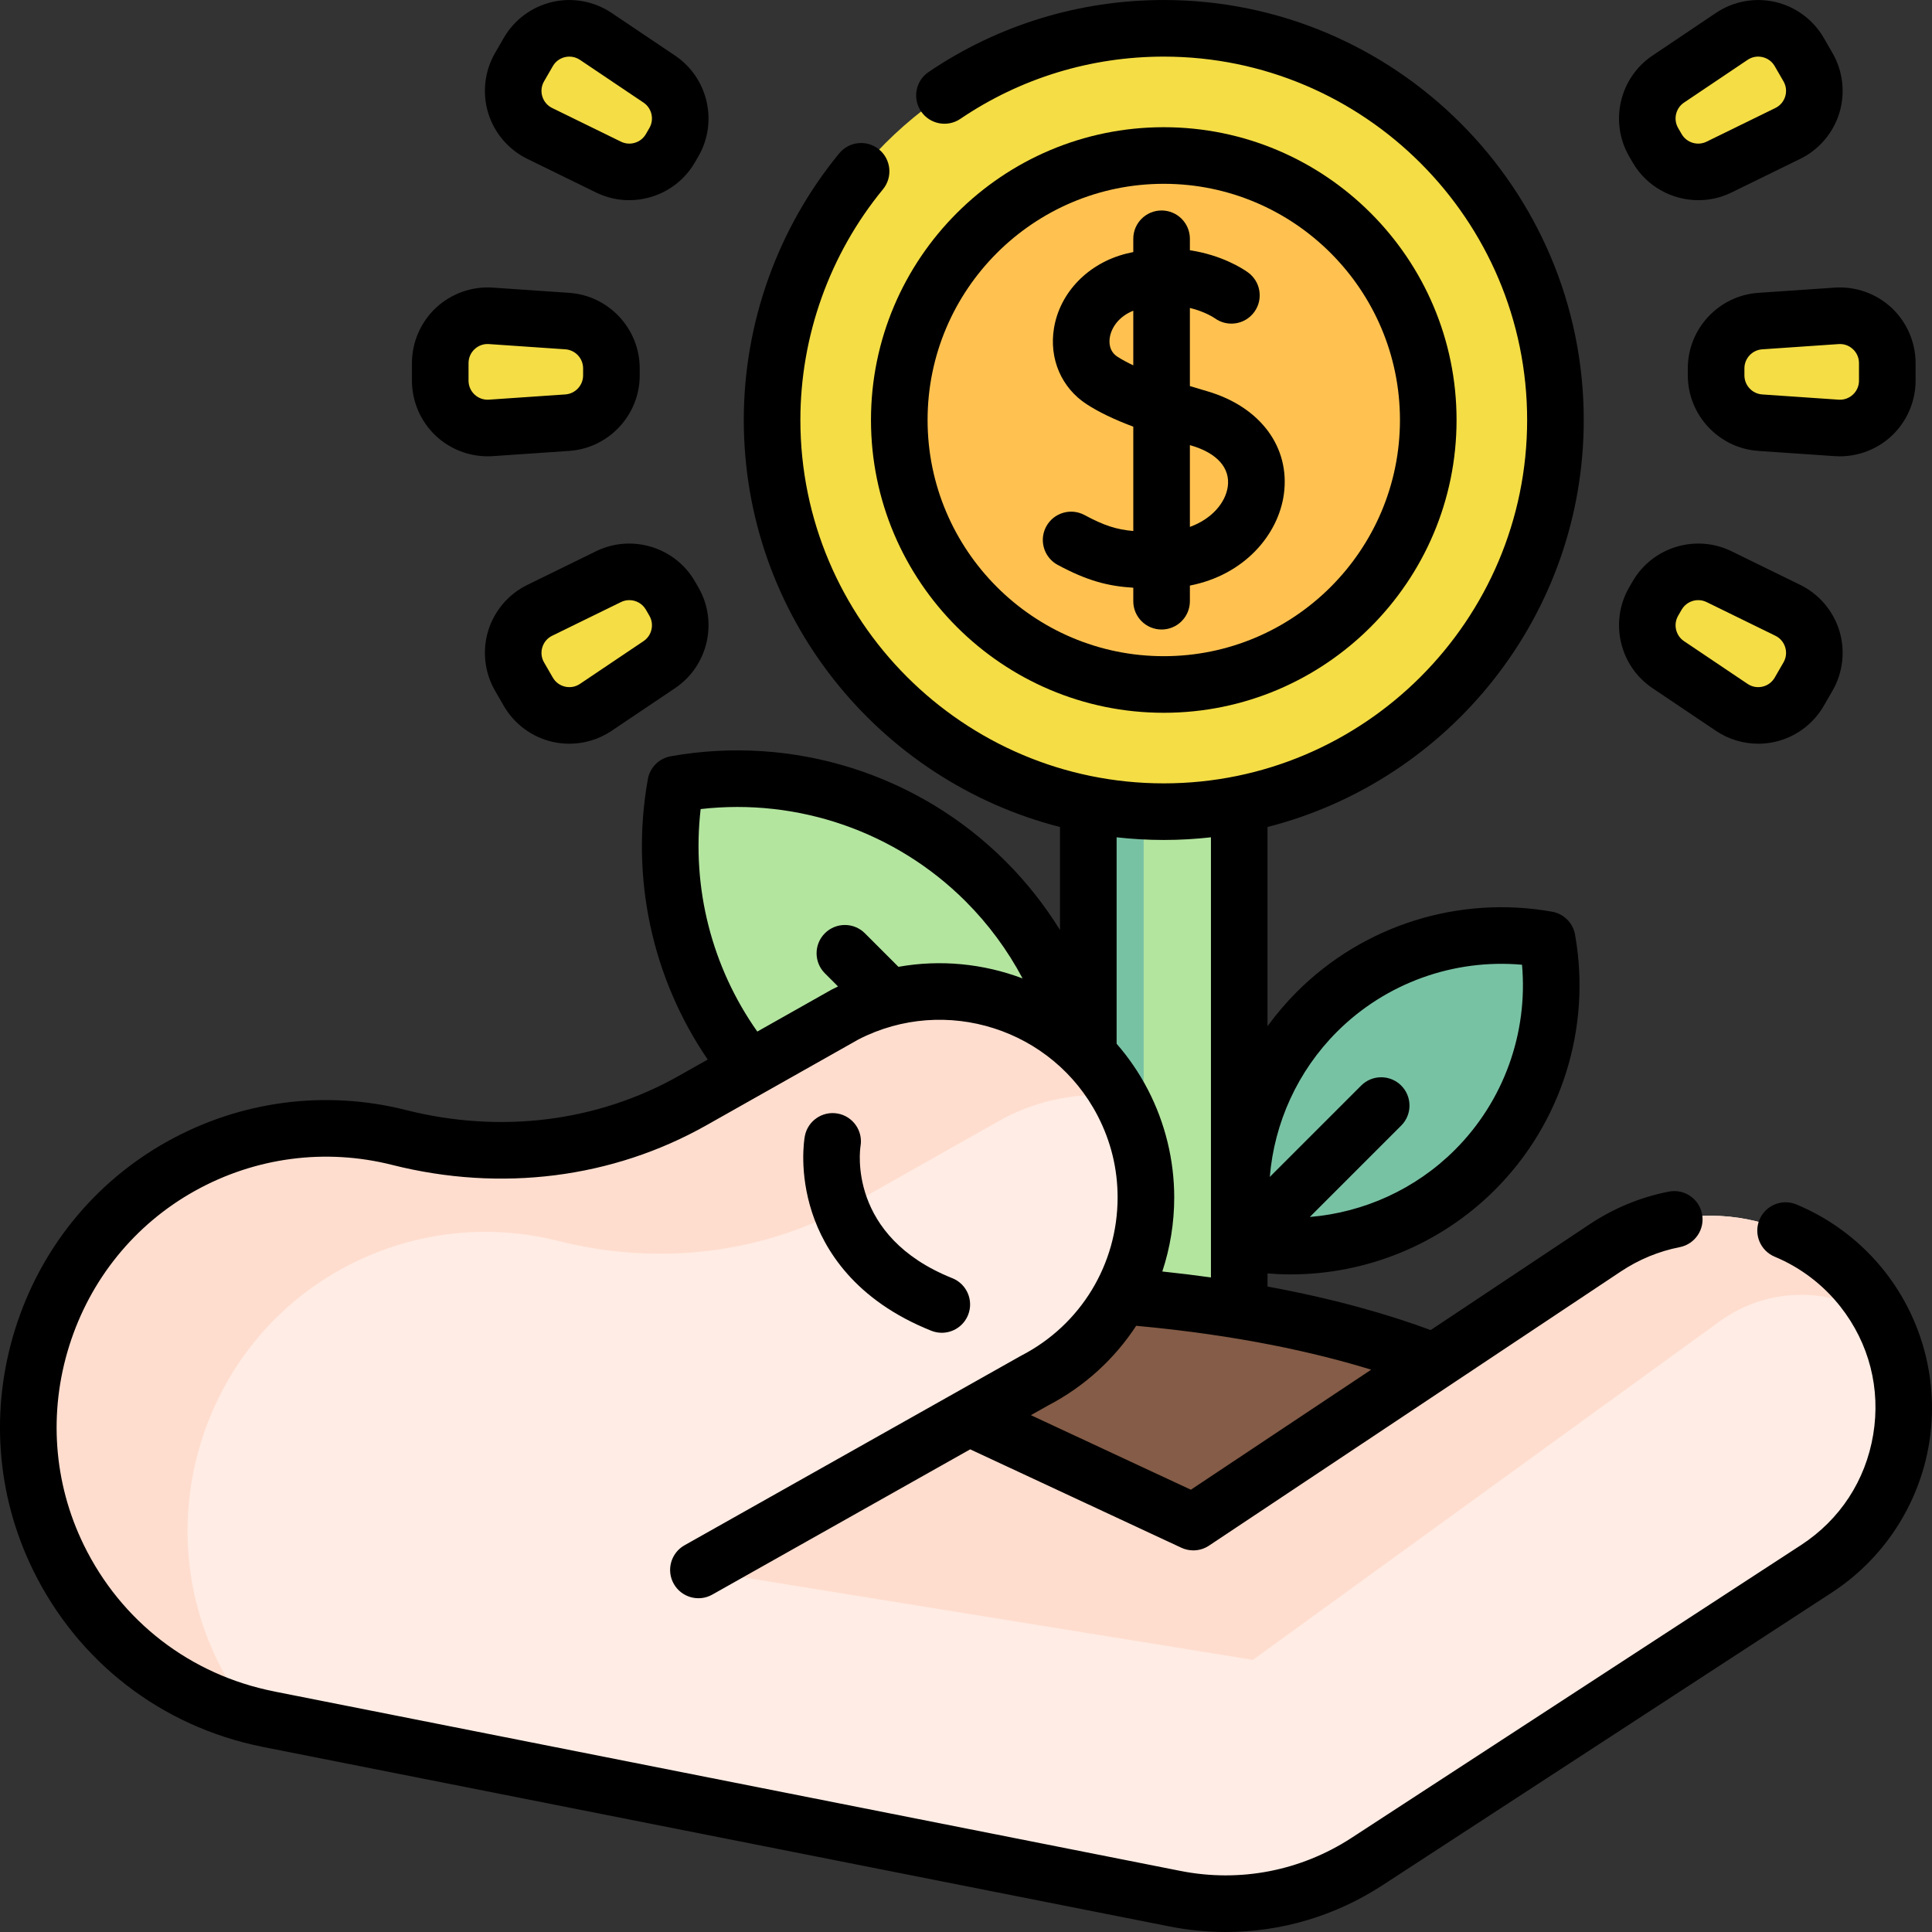 <svg id="Capa_1" enable-background="new 0 0 512 512" height="512" viewBox="0 0 512 512" width="512" xmlns="http://www.w3.org/2000/svg"><rect x="0" y="0" width="512" height="512" fill="#333333" stroke="none"/><g><g><path d="m308.079 393.809c-11.046 0-20-8.954-20-20v-185.194c0-11.046 8.954-20 20-20s20 8.954 20 20v185.193c0 11.046-8.955 20.001-20 20.001z" fill="#b3e59f"/><path d="m315.579 392.344c-2.32.94-4.85 1.46-7.5 1.46-11.05 0-20-8.95-20-20v-185.19c0-11.04 8.95-20 20-20 2.65 0 5.18.52 7.5 1.46-7.33 2.96-12.5 10.15-12.5 18.54v185.19c0 8.4 5.17 15.58 12.5 18.54z" fill="#78c2a4"/><circle cx="308.079" cy="111.295" fill="#f4dd45" r="103.801"/><circle cx="308.079" cy="111.295" fill="#ffc250" r="70.092"/><ellipse cx="369.609" cy="289.07" fill="#78c2a4" rx="56.683" ry="29.613" transform="matrix(.707 -.707 .707 .707 -96.148 346.019)"/><ellipse cx="232.685" cy="261.739" fill="#b3e59f" rx="39.855" ry="76.289" transform="matrix(.707 -.707 .707 .707 -116.926 241.195)"/><g fill="#f4dd45"><g><path d="m161.699 97.607v1.871c0 6.6-5.11 12.073-11.695 12.525l-20.254 1.389c-7.255.498-13.413-5.253-13.413-12.525v-4.65c0-7.272 6.159-13.022 13.413-12.525l20.254 1.389c6.585.453 11.695 5.926 11.695 12.526z"/><path d="m177.328 157.809.936 1.621c3.3 5.716 1.611 13.011-3.866 16.694l-16.846 11.33c-6.034 4.058-14.243 2.157-17.879-4.14l-2.325-4.027c-3.636-6.297-1.178-14.357 5.354-17.553l18.235-8.924c5.929-2.902 13.091-.717 16.391 4.999z"/><path d="m178.264 37.657-.936 1.621c-3.3 5.716-10.462 7.9-16.391 4.999l-18.235-8.924c-6.532-3.196-8.99-11.256-5.354-17.553l2.325-4.027c3.636-6.297 11.845-8.198 17.879-4.14l16.846 11.33c5.477 3.683 7.166 10.978 3.866 16.694z"/></g><g><path d="m454.458 97.607v1.871c0 6.6 5.11 12.073 11.695 12.525l20.254 1.389c7.255.498 13.413-5.253 13.413-12.525v-4.65c0-7.272-6.159-13.022-13.413-12.525l-20.254 1.389c-6.584.453-11.695 5.926-11.695 12.526z"/><path d="m438.829 157.809-.936 1.621c-3.3 5.716-1.611 13.011 3.866 16.694l16.846 11.33c6.034 4.058 14.243 2.157 17.879-4.14l2.325-4.027c3.636-6.297 1.178-14.357-5.354-17.553l-18.235-8.924c-5.929-2.902-13.091-.717-16.391 4.999z"/><path d="m437.893 37.657.936 1.621c3.3 5.716 10.462 7.9 16.391 4.999l18.235-8.924c6.532-3.196 8.99-11.256 5.354-17.553l-2.325-4.027c-3.636-6.297-11.845-8.198-17.879-4.14l-16.846 11.33c-5.477 3.683-7.166 10.978-3.866 16.694z"/></g></g><path d="m192.167 345.69c149.804-15.92 206.938 24.717 206.938 24.717l-164.455 86.7z" fill="#845c47"/><g><path d="m481.057 415.729-119.097 77.579c-15.041 9.8-33.313 13.342-50.918 9.856l-249.228-49.35 101.114-121.751 93.54 43.597 59.444 27.698 109.147-72.654c11.609-7.733 25.325-10.086 38.108-7.554 11.556 2.288 22.365 8.577 30.155 18.509 2.057 2.614 3.811 5.363 5.271 8.203 11.663 22.694 4.71 51.368-17.536 65.867z" fill="#ffece4"/><path d="m223.627 268.842-40.386 22.804c-23.636 13.346-51.462 16.442-77.78 9.793-18.78-4.744-39.37-2.644-57.765 7.584-36.68 20.394-51.006 66.641-32.312 104.216 19.699 39.596 67.921 55.261 107.062 35.024l151.356-82.374c26.799-13.856 37.291-46.812 23.435-73.611-13.854-26.799-46.811-37.291-73.61-23.436z" fill="#ffece4"/><g fill="#ffddce"><path d="m296.202 290.387c-10.032-.929-20.439.906-30.055 5.885l-40.392 22.8c-23.639 13.35-51.462 16.436-77.772 9.79-18.781-4.742-39.377-2.638-57.767 7.592-36.684 20.385-51.015 66.64-32.31 104.21 2.523 5.073 5.526 9.759 8.91 14.026-21.55-5.439-40.714-19.91-51.434-41.453-18.693-37.568-4.363-83.823 32.321-104.208 18.39-10.229 38.986-12.334 57.767-7.592 26.31 6.646 54.134 3.56 77.772-9.79l40.392-22.8c11.421-5.909 23.964-7.39 35.664-5.073 15.094 2.988 28.797 12.309 36.904 26.613z"/><path d="m498.593 349.861c-12.645-8.916-29.881-9.1-42.842.297l-123.719 89.718-147.271-23.829 71.707-40.387 59.444 27.698 109.147-72.654c11.609-7.733 25.325-10.086 38.108-7.554 11.556 2.288 22.365 8.577 30.155 18.509 2.057 2.612 3.811 5.361 5.271 8.202z"/></g></g></g><g><path d="m308.41 188.895c42.785 0 77.592-34.808 77.592-77.592s-34.807-77.592-77.592-77.592c-42.784 0-77.591 34.807-77.591 77.592s34.807 77.592 77.591 77.592zm0-140.184c34.513 0 62.592 28.078 62.592 62.592s-28.079 62.592-62.592 62.592-62.591-28.079-62.591-62.592 28.077-62.592 62.591-62.592z"/><path d="m129.237 120.93c.452 0 .905-.016 1.359-.047l20.254-1.389c10.476-.719 18.682-9.507 18.682-20.007v-1.871c0-10.5-8.206-19.288-18.682-20.007l-20.255-1.389c-5.519-.38-11.012 1.571-15.059 5.35-4.046 3.779-6.367 9.121-6.367 14.658v4.65c0 5.537 2.321 10.879 6.367 14.658 3.716 3.466 8.646 5.394 13.701 5.394zm-5.067-24.704c0-1.416.57-2.728 1.604-3.694.947-.885 2.156-1.36 3.437-1.36.119 0 .238.004.357.012l20.254 1.389c2.641.181 4.709 2.396 4.709 5.042v1.871c0 2.646-2.068 4.861-4.709 5.042l-20.254 1.389c-1.395.097-2.76-.381-3.795-1.348-1.034-.966-1.604-2.278-1.604-3.694v-4.649z"/><path d="m184.156 154.066c-5.25-9.093-16.751-12.602-26.182-7.986l-18.233 8.924c-4.974 2.434-8.753 6.866-10.368 12.162s-.954 11.083 1.814 15.879l2.325 4.026c2.768 4.795 7.449 8.261 12.843 9.51 1.485.344 2.996.513 4.502.513 3.962 0 7.886-1.171 11.215-3.41l16.846-11.33c8.714-5.861 11.426-17.575 6.175-26.667zm-13.61 15.842-16.846 11.33c-1.175.79-2.58 1.049-3.962.73-1.379-.32-2.528-1.171-3.236-2.397l-2.325-4.026c-.708-1.227-.87-2.648-.457-4.002s1.341-2.443 2.613-3.065l18.234-8.924c.708-.347 1.463-.512 2.208-.512 1.756 0 3.462.915 4.391 2.524l.936 1.622c1.322 2.291.639 5.243-1.556 6.72z"/><path d="m139.739 42.098 18.234 8.924c2.811 1.375 5.804 2.029 8.762 2.029 6.969 0 13.735-3.631 17.421-10.015l.936-1.62c5.251-9.093 2.539-20.807-6.175-26.668l-16.846-11.33c-4.595-3.09-10.324-4.145-15.717-2.896-5.394 1.249-10.075 4.715-12.843 9.51l-2.325 4.027c-2.769 4.795-3.43 10.582-1.814 15.878 1.615 5.294 5.394 9.728 10.367 12.161zm4.438-20.54 2.325-4.027c.708-1.226 1.857-2.077 3.236-2.397.386-.089.773-.133 1.157-.133.99 0 1.958.294 2.805.863l16.846 11.33c2.195 1.477 2.879 4.429 1.556 6.72v.001l-.936 1.621c-1.322 2.291-4.22 3.176-6.599 2.012l-18.234-8.924c-1.272-.623-2.2-1.711-2.613-3.065-.414-1.354-.251-2.775.457-4.001z"/><path d="m486.224 76.219-20.254 1.389c-10.476.718-18.682 9.507-18.682 20.007v1.871c0 10.5 8.206 19.289 18.682 20.007l20.254 1.389c.454.031.906.047 1.359.047 5.056 0 9.985-1.928 13.7-5.396 4.046-3.779 6.367-9.121 6.367-14.658v-4.65c0-5.537-2.321-10.879-6.367-14.658-4.045-3.777-9.527-5.725-15.059-5.348zm6.427 20.007v4.65c0 1.416-.57 2.728-1.604 3.694-1.035.966-2.401 1.445-3.795 1.348l-20.254-1.389c-2.641-.181-4.709-2.396-4.709-5.042v-1.871c0-2.646 2.068-4.861 4.709-5.042l20.253-1.389c.12-.008.239-.012.357-.012 1.281 0 2.491.476 3.438 1.36 1.035.965 1.605 2.277 1.605 3.693z"/><path d="m437.904 182.354 16.846 11.33c3.329 2.239 7.253 3.41 11.215 3.41 1.505 0 3.017-.169 4.502-.513 5.394-1.249 10.075-4.715 12.843-9.51l2.325-4.027c2.769-4.794 3.43-10.581 1.814-15.877-1.615-5.296-5.395-9.729-10.367-12.163l-18.234-8.924c-9.434-4.615-20.931-1.107-26.181 7.983l-.938 1.624c-5.251 9.094-2.538 20.807 6.175 26.667zm6.814-19.165.936-1.621c0-.001.001-.002.001-.003.929-1.609 2.634-2.524 4.391-2.524.745 0 1.5.165 2.208.511l18.234 8.924c1.272.623 2.2 1.711 2.613 3.066.413 1.354.251 2.775-.457 4.001l-2.325 4.027c-.708 1.226-1.857 2.077-3.236 2.397-1.383.319-2.788.06-3.962-.73l-16.846-11.33c-2.196-1.476-2.88-4.429-1.557-6.718z"/><path d="m431.729 41.418.936 1.618c3.686 6.384 10.451 10.015 17.421 10.015 2.957 0 5.951-.654 8.762-2.029l18.234-8.924c4.974-2.434 8.752-6.867 10.367-12.163 1.615-5.295.954-11.082-1.814-15.877l-2.325-4.027c-2.768-4.795-7.449-8.261-12.843-9.51-5.393-1.249-11.122-.193-15.717 2.896l-16.846 11.33c-8.713 5.86-11.426 17.574-6.176 26.667 0 .002.001.003.001.004zm14.546-14.224 16.846-11.33c1.174-.791 2.579-1.05 3.962-.73 1.379.32 2.528 1.171 3.236 2.397l2.325 4.027c.708 1.226.87 2.647.457 4.001-.413 1.355-1.342 2.444-2.613 3.066l-18.234 8.923c-2.374 1.162-5.274.28-6.6-2.015l-.936-1.618c-1.323-2.291-.638-5.244 1.557-6.721z"/><path d="m499.549 337.037c-6.173-7.859-14.289-14.029-23.472-17.843-3.825-1.59-8.214.223-9.803 4.049-1.59 3.825.224 8.214 4.049 9.803 6.813 2.831 12.841 7.415 17.427 13.254 7.603 9.69 10.684 21.72 8.672 33.875-2.011 12.156-8.804 22.555-19.126 29.281l-119.1 77.58c-13.483 8.786-29.599 11.901-45.368 8.776l-239.812-47.486c-.124-.031-.25-.06-.378-.085-22.149-4.381-40.536-18.535-50.445-38.833-8.011-16.405-9.377-35.137-3.847-52.746s17.361-32.194 33.314-41.07c16.012-8.911 34.586-11.351 52.298-6.871 28.815 7.27 58.401 3.526 83.301-10.541l40.266-22.73c23.051-11.841 51.464-2.766 63.385 20.275 3.497 6.759 5.27 14.025 5.27 21.593 0 17.725-9.768 33.787-25.494 41.917-.08.041-.158.083-.236.127l-89.039 50.15c-3.609 2.033-4.887 6.606-2.854 10.215s6.607 4.887 10.216 2.854l68.344-38.493 55.957 26.077c1.009.47 2.09.702 3.167.702 1.457 0 2.905-.424 4.157-1.257l109.142-72.655c4.801-3.188 10.051-5.358 15.605-6.448 4.064-.798 6.713-4.739 5.915-8.804-.796-4.064-4.735-6.713-8.804-5.915-7.497 1.471-14.567 4.389-21.022 8.676l-42.087 28.017c-10.293-3.814-24.583-8.104-43.235-11.535v-3.471c2.033.162 4.064.254 6.09.254 20.148 0 39.711-7.942 54.181-22.411 17.682-17.682 25.616-42.968 21.222-67.639-.551-3.095-2.974-5.517-6.068-6.069-24.671-4.394-49.955 3.539-67.639 21.222-2.854 2.854-5.45 5.909-7.785 9.124v-52.796c48.114-12.274 83.799-55.976 83.799-107.859 0-61.371-49.928-111.299-111.299-111.299-22.345 0-43.896 6.598-62.326 19.08-3.43 2.323-4.326 6.986-2.004 10.415 2.324 3.43 6.986 4.327 10.416 2.004 15.936-10.794 34.58-16.5 53.914-16.5 53.099 0 96.299 43.2 96.299 96.299s-43.2 96.299-96.299 96.299-96.299-43.2-96.299-96.299c0-22.259 7.771-43.971 21.884-61.137 2.63-3.2 2.169-7.926-1.031-10.557-3.198-2.63-7.924-2.169-10.557 1.031-16.312 19.843-25.296 44.938-25.296 70.663 0 51.883 35.685 95.585 83.799 107.859v27.295c-4.063-6.563-8.886-12.677-14.406-18.198-23.2-23.199-56.378-33.607-88.749-27.84-3.094.551-5.517 2.973-6.068 6.067-4.654 26.11 1.118 52.716 15.868 74.304l-7.673 4.331c-21.53 12.164-47.189 15.382-72.252 9.059-21.43-5.42-43.899-2.47-63.265 8.307-19.322 10.75-33.645 28.394-40.331 49.683-6.686 21.286-5.023 43.951 4.678 63.82 11.926 24.43 34.005 41.501 60.62 46.888.13.033.261.063.393.089l240.188 47.559c4.975.986 9.975 1.473 14.943 1.473 14.642 0 28.998-4.231 41.528-12.395l119.1-77.58c13.688-8.92 23.069-23.281 25.736-39.4 2.665-16.116-1.588-32.73-11.674-45.584zm-183.957 57.755-42.397-19.758 4.505-2.537c9.698-5.042 17.67-12.375 23.399-21.149 27.02 2.476 47.542 7.091 62.28 11.632zm38.712-121.351c12.941-12.941 30.952-19.387 49.047-17.775 1.611 18.095-4.834 36.107-17.775 49.047-10.406 10.406-24.091 16.603-38.461 17.796l24.219-24.219c2.929-2.929 2.929-7.677 0-10.606-2.929-2.928-7.677-2.929-10.607 0l-24.218 24.217c1.194-14.369 7.389-28.055 17.795-38.46zm-45.892-50.841c4.226 0 8.395-.245 12.5-.706v116.639c-4.123-.575-8.417-1.103-12.889-1.575 2.06-6.226 3.159-12.838 3.159-19.638 0-9.85-2.402-19.701-6.948-28.486-2.325-4.495-5.137-8.575-8.321-12.233v-54.706c4.104.46 8.273.705 12.499.705zm-122.733-8.189c25.836-2.958 51.747 5.981 70.219 24.453 6.059 6.059 11.132 12.952 15.095 20.427-10.363-3.91-21.735-5.067-32.898-3.074l-8.89-8.89c-2.928-2.929-7.677-2.928-10.606 0-2.929 2.929-2.929 7.678.001 10.607l3.491 3.491c-.525.253-1.052.494-1.573.764-.081.042-.162.086-.241.131l-19.583 11.054c-12.065-17.099-17.424-38.044-15.015-58.963z"/><path d="m221.949 295.093c-4.077-.714-7.966 2.014-8.681 6.095-.165.946-1.518 9.545 1.932 20.118 3.206 9.826 11.291 23.242 31.604 31.355.912.365 1.854.537 2.78.537 2.978 0 5.795-1.786 6.967-4.72 1.536-3.847-.336-8.21-4.183-9.747-27.761-11.089-24.469-34.045-24.325-34.958.715-4.08-2.013-7.966-6.094-8.68z"/><path d="m280.3 149.7c7.841 4.225 13.304 5.633 20.032 6.053v3.574c0 2.071.839 3.946 2.197 5.303 1.357 1.357 3.232 2.197 5.303 2.197 4.142 0 7.5-3.358 7.5-7.5v-4.146c14.552-2.839 23.416-13.561 24.895-24.138 1.75-12.522-6.233-23.266-20.338-27.371-1.5-.437-3.027-.89-4.557-1.359v-20.704c4.078.989 6.483 2.645 6.659 2.771 3.377 2.399 8.059 1.606 10.458-1.771 2.398-3.376 1.606-8.058-1.771-10.457-1.441-1.024-6.932-4.564-15.346-5.83v-3.043c0-4.142-3.358-7.5-7.5-7.5s-7.5 3.358-7.5 7.5v3.516c-.59.122-1.185.255-1.787.405-10.098 2.505-17.644 10.25-19.224 19.732-1.355 8.131 1.975 15.877 8.692 20.216 3.192 2.062 7.094 3.956 12.32 5.929v27.644c-4.412-.378-7.736-1.433-12.918-4.225-3.646-1.965-8.195-.601-10.16 3.045-1.609 2.987-.986 6.578 1.296 8.86.503.503 1.089.944 1.749 1.299zm35.395-31.626c6.839 1.991 10.365 5.962 9.676 10.893-.584 4.181-4.16 8.558-10.039 10.663v-21.663c.123.035.239.07.363.107zm-19.544-23.527c-2.271-1.467-2.251-3.857-2.035-5.15.415-2.49 2.274-5.481 6.216-7.056v14.477c-1.553-.733-2.97-1.489-4.181-2.271z"/></g></g></svg>